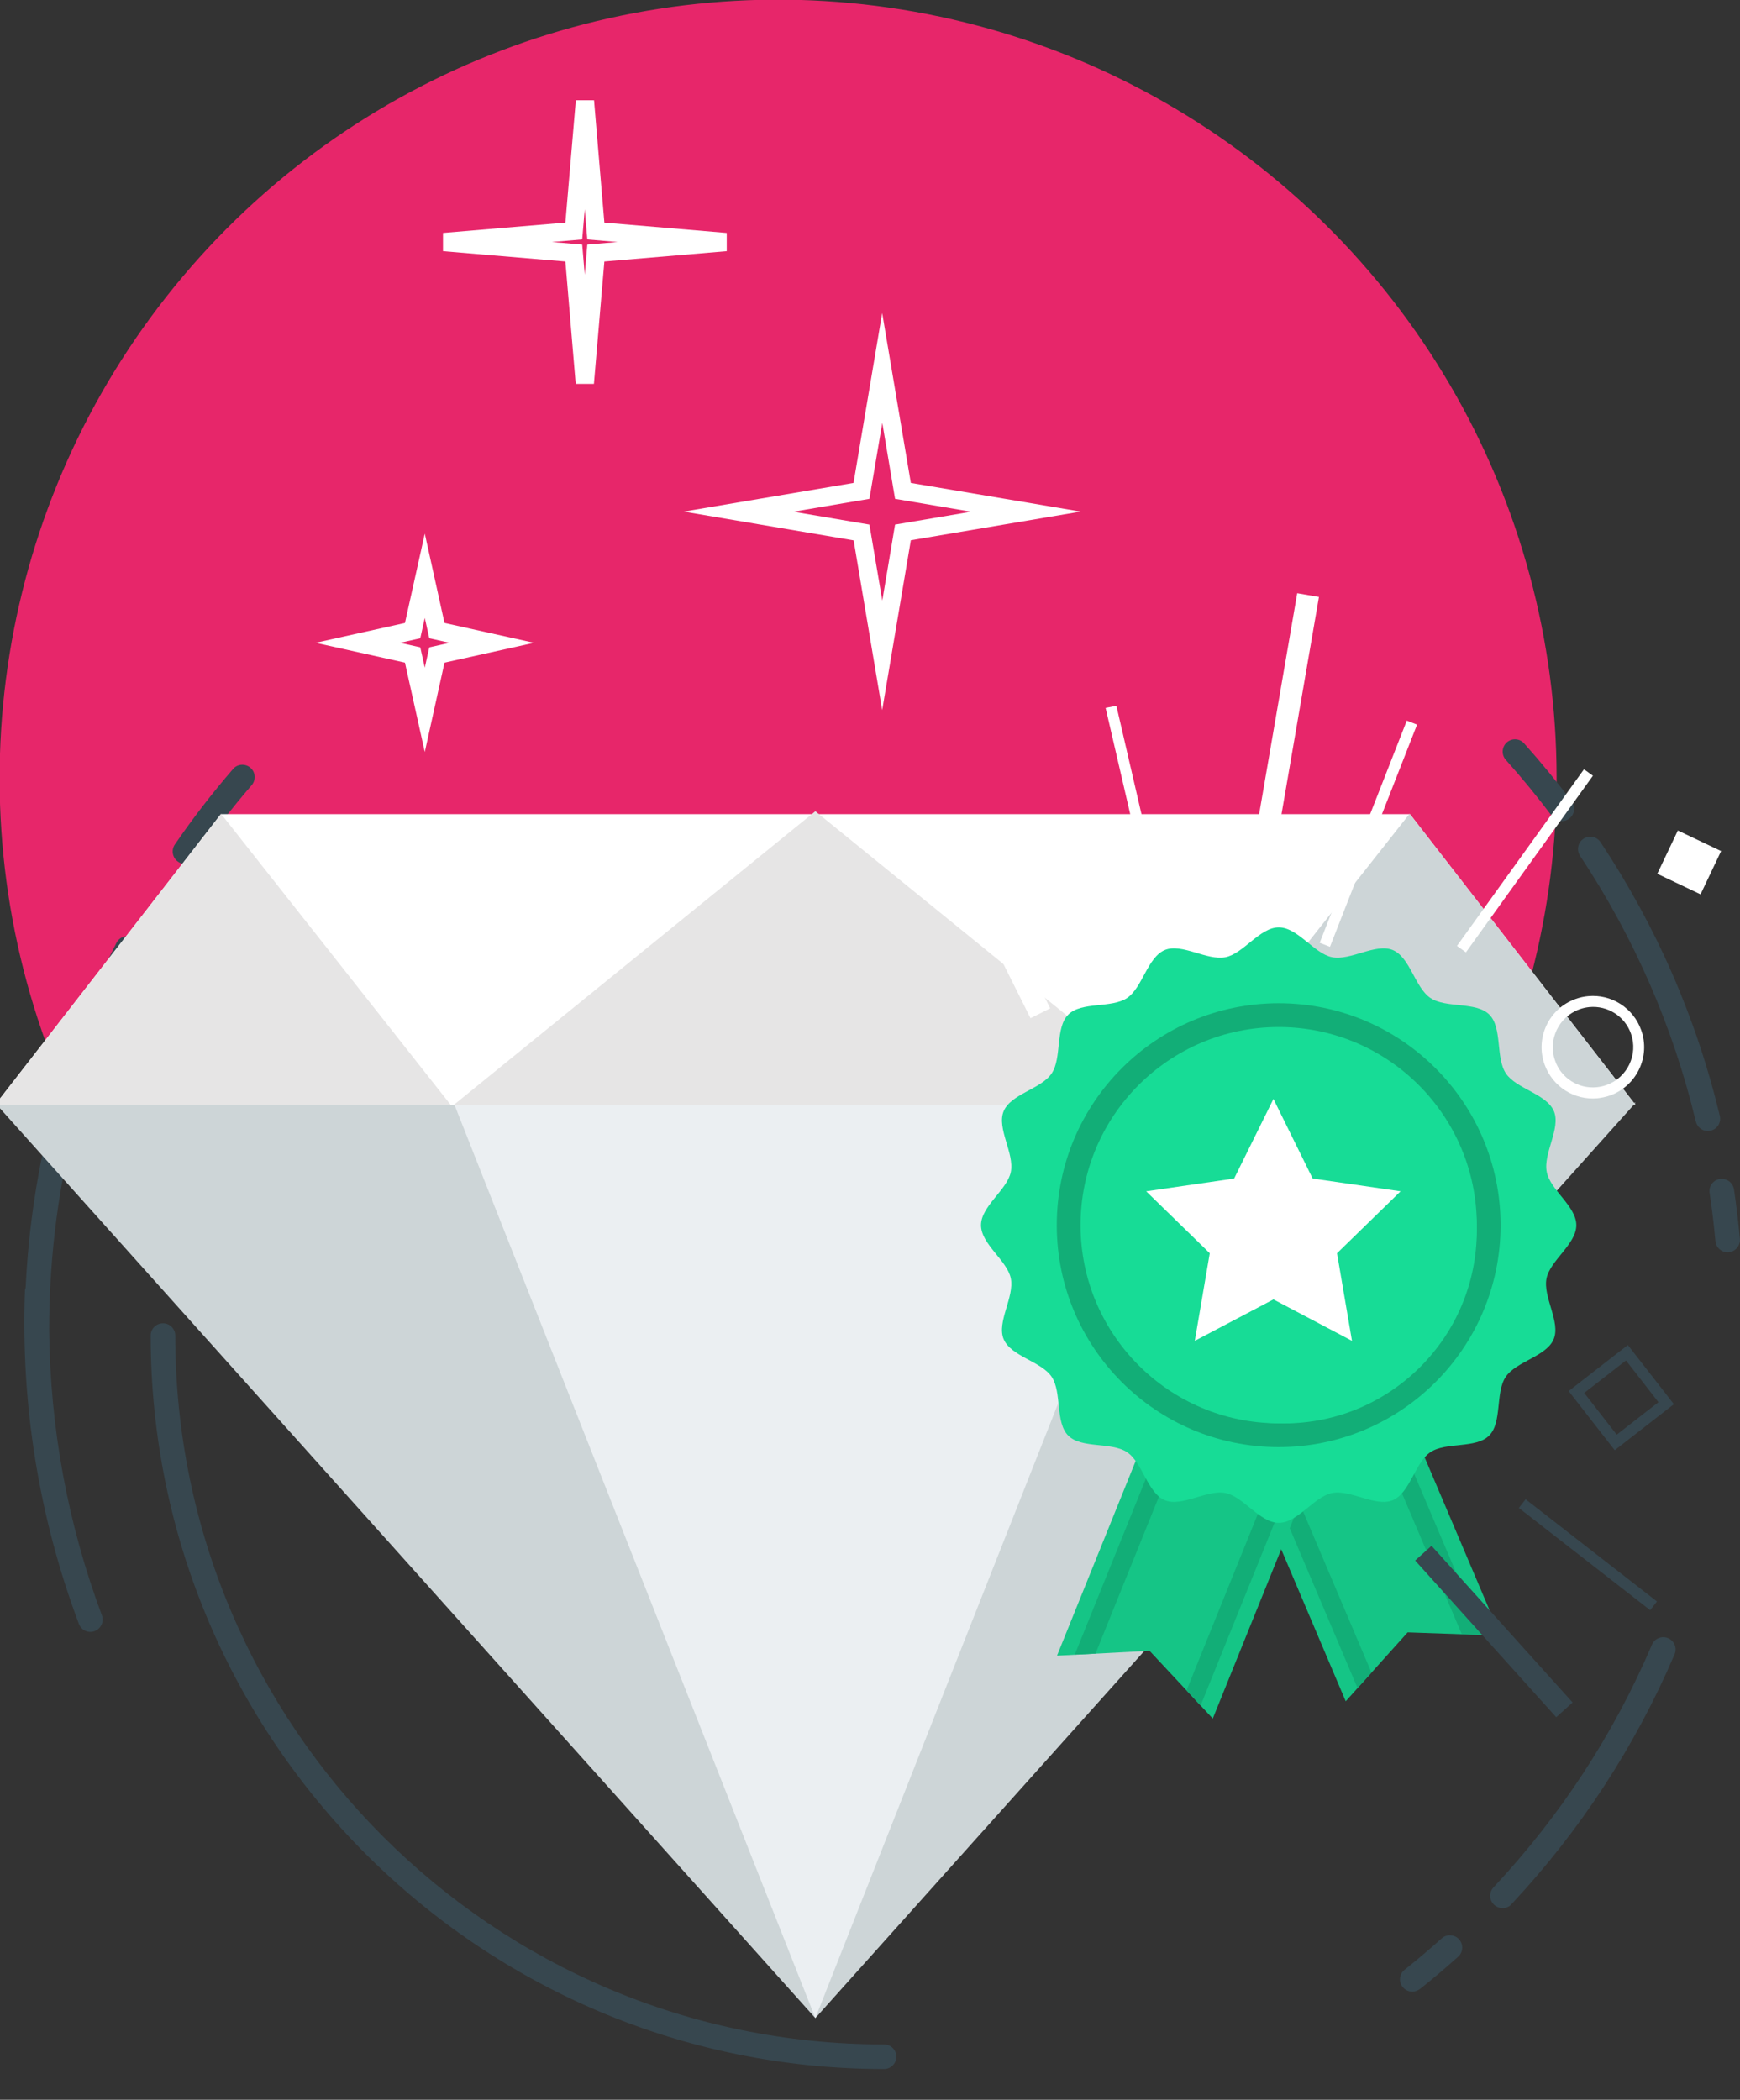 <?xml version="1.0" encoding="utf-8"?>
<!-- Generator: Adobe Illustrator 27.1.0, SVG Export Plug-In . SVG Version: 6.00 Build 0)  -->
<svg version="1.1" id="Layer_1" xmlns="http://www.w3.org/2000/svg" xmlns:xlink="http://www.w3.org/1999/xlink" x="0px" y="0px"
	 viewBox="0 0 150 181" style="enable-background:new 0 0 150 181;" xml:space="preserve">
<rect x="0" y="0" width="150" height="181" fill="#333333" stroke="none"/>
<style type="text/css">
	.st0{fill:#E7266A;}
	.st1{fill:#37474F;}
	.st2{fill:#CDD5D7;}
	.st3{fill:#EBEFF2;}
	.st4{fill:#FFFFFF;}
	.st5{fill:#E6E5E5;}
	.st6{fill:#15C586;}
	.st7{fill:#12AE77;}
	.st8{fill:#17DC96;}
</style>
<g>
	<g>
		<g>
			<g>
				
					<ellipse transform="matrix(0.159 -0.987 0.987 0.159 -9.746 122.633)" class="st0" cx="67.08" cy="67.03" rx="67.13" ry="67.13"/>
			</g>
		</g>
	</g>
	<g>
		<g>
			<path class="st1" d="M121.75,171.68c-0.31,0-0.62-0.14-0.83-0.4c-0.37-0.46-0.29-1.13,0.17-1.49c1.09-0.87,2.16-1.77,3.19-2.7
				c0.43-0.39,1.1-0.36,1.5,0.08c0.39,0.44,0.36,1.11-0.08,1.5c-1.07,0.96-2.16,1.89-3.29,2.78
				C122.21,171.6,121.98,171.68,121.75,171.68z M129.53,164.48c-0.26,0-0.52-0.1-0.73-0.29c-0.43-0.4-0.45-1.07-0.05-1.5
				c5.76-6.15,10.36-13.19,13.66-20.92c0.23-0.54,0.86-0.79,1.39-0.56c0.54,0.23,0.79,0.85,0.56,1.39
				c-3.4,7.95-8.13,15.2-14.06,21.54C130.1,164.37,129.82,164.48,129.53,164.48z M148.94,107.95c-0.54,0-1.01-0.41-1.06-0.97
				c-0.13-1.4-0.29-2.78-0.5-4.15c-0.09-0.58,0.31-1.12,0.89-1.2c0.58-0.08,1.12,0.31,1.21,0.89c0.21,1.41,0.38,2.83,0.51,4.27
				c0.05,0.58-0.38,1.1-0.96,1.15C149,107.95,148.97,107.95,148.94,107.95z M147.22,97.49c-0.48,0-0.91-0.33-1.03-0.82
				c-1.96-8.17-5.32-15.87-9.98-22.9c-0.32-0.49-0.19-1.15,0.3-1.47c0.49-0.32,1.15-0.19,1.47,0.3c4.8,7.23,8.26,15.16,10.28,23.58
				c0.14,0.57-0.21,1.14-0.78,1.28C147.39,97.48,147.3,97.49,147.22,97.49z M134.64,70.78c-0.32,0-0.64-0.15-0.85-0.43
				c-1.25-1.66-2.59-3.3-3.98-4.85c-0.39-0.44-0.35-1.11,0.08-1.5c0.44-0.39,1.11-0.36,1.5,0.08c1.43,1.6,2.81,3.28,4.1,5
				c0.35,0.47,0.26,1.13-0.21,1.48C135.09,70.71,134.87,70.78,134.64,70.78z"/>
		</g>
	</g>
	<g>
		<g>
			<g>
				<path class="st1" d="M15.95,74.47c-0.21,0-0.42-0.06-0.6-0.19c-0.48-0.33-0.61-0.99-0.28-1.48c1.54-2.25,3.23-4.44,5.02-6.51
					c0.38-0.45,1.05-0.49,1.5-0.11c0.44,0.38,0.49,1.05,0.11,1.5c-1.74,2.01-3.38,4.14-4.87,6.33
					C16.62,74.31,16.28,74.47,15.95,74.47z"/>
			</g>
		</g>
		<path class="st1" d="M4.24,114.66c0-11.41,2.59-22.32,7.7-32.43c0.26-0.52,0.06-1.16-0.47-1.43c-0.52-0.26-1.16-0.05-1.43,0.47
			c-4.71,9.32-7.33,19.31-7.83,29.73c-0.02,0.08-0.06,0.16-0.06,0.24c-0.36,9.87,1.2,19.54,4.65,28.74
			c0.16,0.43,0.56,0.69,0.99,0.69c0.12,0,0.25-0.02,0.37-0.07c0.55-0.21,0.83-0.82,0.62-1.37C5.84,131.35,4.32,123.09,4.24,114.66
			C4.24,114.67,4.24,114.67,4.24,114.66z"/>
	</g>
	<g>
		<g>
			<path class="st1" d="M76.21,178.35c-34.86,0-63.22-28.36-63.22-63.22c0-0.59,0.47-1.06,1.06-1.06c0.59,0,1.06,0.47,1.06,1.06
				c0,33.69,27.41,61.1,61.1,61.1c0.59,0,1.06,0.47,1.06,1.06C77.27,177.88,76.79,178.35,76.21,178.35z"/>
		</g>
	</g>
</g>
<g>
	<g>
		<polygon class="st2" points="70.29,173.96 105.64,134.51 141,95.06 70.29,95.06 -0.43,95.06 34.93,134.51 		"/>
		<polygon class="st3" points="70.29,173.96 85.87,134.51 101.46,95.06 70.29,95.06 39.11,95.06 54.7,134.51 		"/>
	</g>
	<g>
		<polygon class="st4" points="141,95.25 70.29,95.25 -0.43,95.25 19.04,70.18 121.55,70.18 		"/>
		<polygon class="st5" points="70.29,69.93 101.46,95.25 70.29,95.25 39.11,95.25 		"/>
		<polygon class="st2" points="101.71,95.25 121.49,70.18 121.55,70.18 141,95.25 		"/>
		<polygon class="st5" points="38.86,95.25 19.08,70.18 19.04,70.18 -0.43,95.25 		"/>
	</g>
</g>
<g>
	<path class="st4" d="M34.91,57.12l-7.7-1.71l7.7-1.71l1.71-7.7l1.7,7.7l7.71,1.71l-7.71,1.71l-1.7,7.7L34.91,57.12z M37.01,55.02
		l-0.39-1.75l-0.39,1.75l-1.74,0.39l1.74,0.39l0.39,1.75l0.39-1.75l1.75-0.39L37.01,55.02z"/>
</g>
<g>
	<path class="st4" d="M48.74,22.54l-10.55-0.89v-1.57l10.55-0.89l0.9-10.55l1.57,0l0.89,10.55l10.55,0.89v1.57l-10.55,0.89
		L51.2,33.09l-1.57,0L48.74,22.54z M50.63,20.64l-0.22-2.6l-0.22,2.6l-2.61,0.22l2.61,0.22l0.22,2.6l0.22-2.6l2.61-0.22L50.63,20.64
		z"/>
</g>
<g>
	<path class="st4" d="M73.59,46.58L58.94,44.1l14.64-2.47l2.47-14.65l2.47,14.65l14.64,2.47l-14.64,2.47l-2.47,14.64L73.59,46.58z
		 M77.16,43l-1.1-6.55L74.95,43l-6.56,1.11l6.56,1.11l1.11,6.55l1.1-6.55l6.56-1.11L77.16,43z"/>
</g>
<g>
	<g>
		<g>
			<polygon class="st6" points="101.8,113.17 108.46,110.34 115.12,107.51 129.34,140.99 121.35,140.71 116.01,146.65 			"/>
			<g>
				<polygon class="st7" points="117.03,145.51 118.23,144.18 104.57,111.99 103.08,112.63 				"/>
				<polygon class="st7" points="126.02,140.88 127.81,140.94 113.85,108.06 112.36,108.69 				"/>
			</g>
		</g>
		<g>
			<polygon class="st6" points="104.75,108.99 111.46,111.71 118.18,114.42 104.55,148.14 99.1,142.3 91.12,142.72 			"/>
			<g>
				<polygon class="st7" points="92.65,142.63 94.44,142.54 107.54,110.12 106.04,109.51 				"/>
				<polygon class="st7" points="102.29,145.71 103.5,147.02 116.89,113.9 115.39,113.29 				"/>
			</g>
		</g>
	</g>
	<g>
		<path class="st8" d="M135.89,105.61c0,1.64-2.26,3.04-2.57,4.59c-0.32,1.6,1.23,3.76,0.62,5.23c-0.62,1.5-3.25,1.92-4.14,3.26
			c-0.9,1.34-0.29,3.93-1.43,5.06c-1.14,1.14-3.72,0.53-5.06,1.43c-1.33,0.89-1.76,3.52-3.25,4.14c-1.47,0.61-3.63-0.94-5.23-0.62
			c-1.55,0.31-2.95,2.57-4.59,2.57c-1.64,0-3.04-2.26-4.59-2.57c-1.6-0.32-3.76,1.23-5.23,0.62c-1.5-0.62-1.92-3.25-3.26-4.14
			c-1.34-0.9-3.93-0.29-5.07-1.43c-1.14-1.14-0.53-3.72-1.43-5.07c-0.89-1.33-3.52-1.76-4.14-3.25c-0.61-1.47,0.94-3.63,0.62-5.23
			c-0.31-1.55-2.57-2.95-2.57-4.59c0-1.64,2.26-3.04,2.57-4.59c0.32-1.6-1.23-3.76-0.62-5.23c0.62-1.5,3.25-1.92,4.14-3.26
			c0.9-1.34,0.29-3.93,1.43-5.07c1.14-1.14,3.72-0.53,5.07-1.43c1.33-0.89,1.76-3.52,3.26-4.14c1.47-0.61,3.63,0.94,5.23,0.62
			c1.55-0.31,2.95-2.57,4.59-2.57c1.64,0,3.04,2.26,4.59,2.57c1.6,0.32,3.76-1.23,5.23-0.62c1.5,0.62,1.92,3.25,3.26,4.14
			c1.34,0.9,3.93,0.29,5.07,1.43c1.14,1.14,0.53,3.72,1.43,5.07c0.89,1.33,3.51,1.76,4.14,3.26c0.61,1.47-0.94,3.63-0.62,5.23
			C133.63,102.57,135.89,103.97,135.89,105.61z"/>
		<path class="st7" d="M129.36,105.61c0,10.56-8.57,19.13-19.13,19.13c-10.57,0-19.13-8.57-19.13-19.13
			c0-10.57,8.57-19.13,19.13-19.13C120.79,86.48,129.36,95.05,129.36,105.61z"/>
		<path class="st8" d="M127.31,105.61c0,9.43-7.65,17.08-17.08,17.08c-9.43,0-17.08-7.65-17.08-17.08c0-9.43,7.65-17.08,17.08-17.08
			C119.66,88.53,127.31,96.18,127.31,105.61z"/>
		<path class="st8" d="M127.31,106.07c0,9.18-7.45,16.63-16.63,16.63c-9.18,0-16.62-7.45-16.62-16.63c0-9.18,7.44-16.63,16.62-16.63
			C119.87,89.44,127.31,96.89,127.31,106.07z"/>
		<polygon class="st4" points="109.78,94.73 113.16,101.59 120.74,102.69 115.26,108.03 116.55,115.58 109.78,112.01 103,115.58 
			104.29,108.03 98.81,102.69 106.39,101.59 		"/>
	</g>
</g>
<g>
	<g>
		<polygon class="st4" points="96.24,60.84 100.47,79.1 99.54,79.28 95.31,61.02 		"/>
	</g>
	<g>
		
			<rect x="87.3" y="81.53" transform="matrix(0.895 -0.447 0.447 0.895 -28.495 48.309)" class="st4" width="1.9" height="6.16"/>
	</g>
	<g>
		
			<rect x="122.04" y="73.71" transform="matrix(0.584 -0.812 0.812 0.584 -5.524 137.587)" class="st4" width="18.75" height="0.95"/>
	</g>
	<g>
		
			<rect x="99.23" y="61.7" transform="matrix(0.17 -0.986 0.986 0.17 30.216 161.155)" class="st4" width="22.99" height="1.9"/>
	</g>
	<g>
		
			<rect x="107.66" y="71.36" transform="matrix(0.365 -0.931 0.931 0.365 8.035 155.454)" class="st4" width="20.57" height="0.95"/>
	</g>
	<g>
		<path class="st4" d="M136.91,85.87c2.01-0.19,3.89,1.01,4.57,2.92c0.82,2.29-0.39,4.82-2.68,5.64c-0.35,0.12-0.71,0.2-1.08,0.24
			c-2.01,0.19-3.89-1.01-4.57-2.92c-0.82-2.3,0.39-4.83,2.68-5.64C136.19,85.98,136.55,85.9,136.91,85.87z M137.64,93.72
			c0.29-0.03,0.57-0.09,0.85-0.19c1.8-0.64,2.75-2.63,2.11-4.43c-0.53-1.5-2.01-2.44-3.59-2.29c-0.29,0.03-0.57,0.09-0.84,0.19
			c-1.8,0.64-2.75,2.63-2.11,4.43C134.58,92.93,136.06,93.87,137.64,93.72z"/>
	</g>
	
		<rect x="143.62" y="72.28" transform="matrix(0.429 -0.903 0.903 0.429 15.988 174.001)" class="st4" width="4.13" height="4.13"/>
</g>
<g>
	
		<rect x="136.45" y="126.75" transform="matrix(0.614 -0.789 0.789 0.614 -52.851 159.82)" class="st1" width="0.95" height="14.35"/>
</g>
<g>
	
		<rect x="127.87" y="131.54" transform="matrix(0.743 -0.669 0.669 0.743 -61.012 122.328)" class="st1" width="1.9" height="18.18"/>
</g>
<g>
	<path class="st1" d="M139.2,125.01l-3.97-5.1l5.1-3.97l3.97,5.1L139.2,125.01z M136.57,120.07l2.8,3.6l3.6-2.8l-2.8-3.6
		L136.57,120.07z"/>
</g>
</svg>

